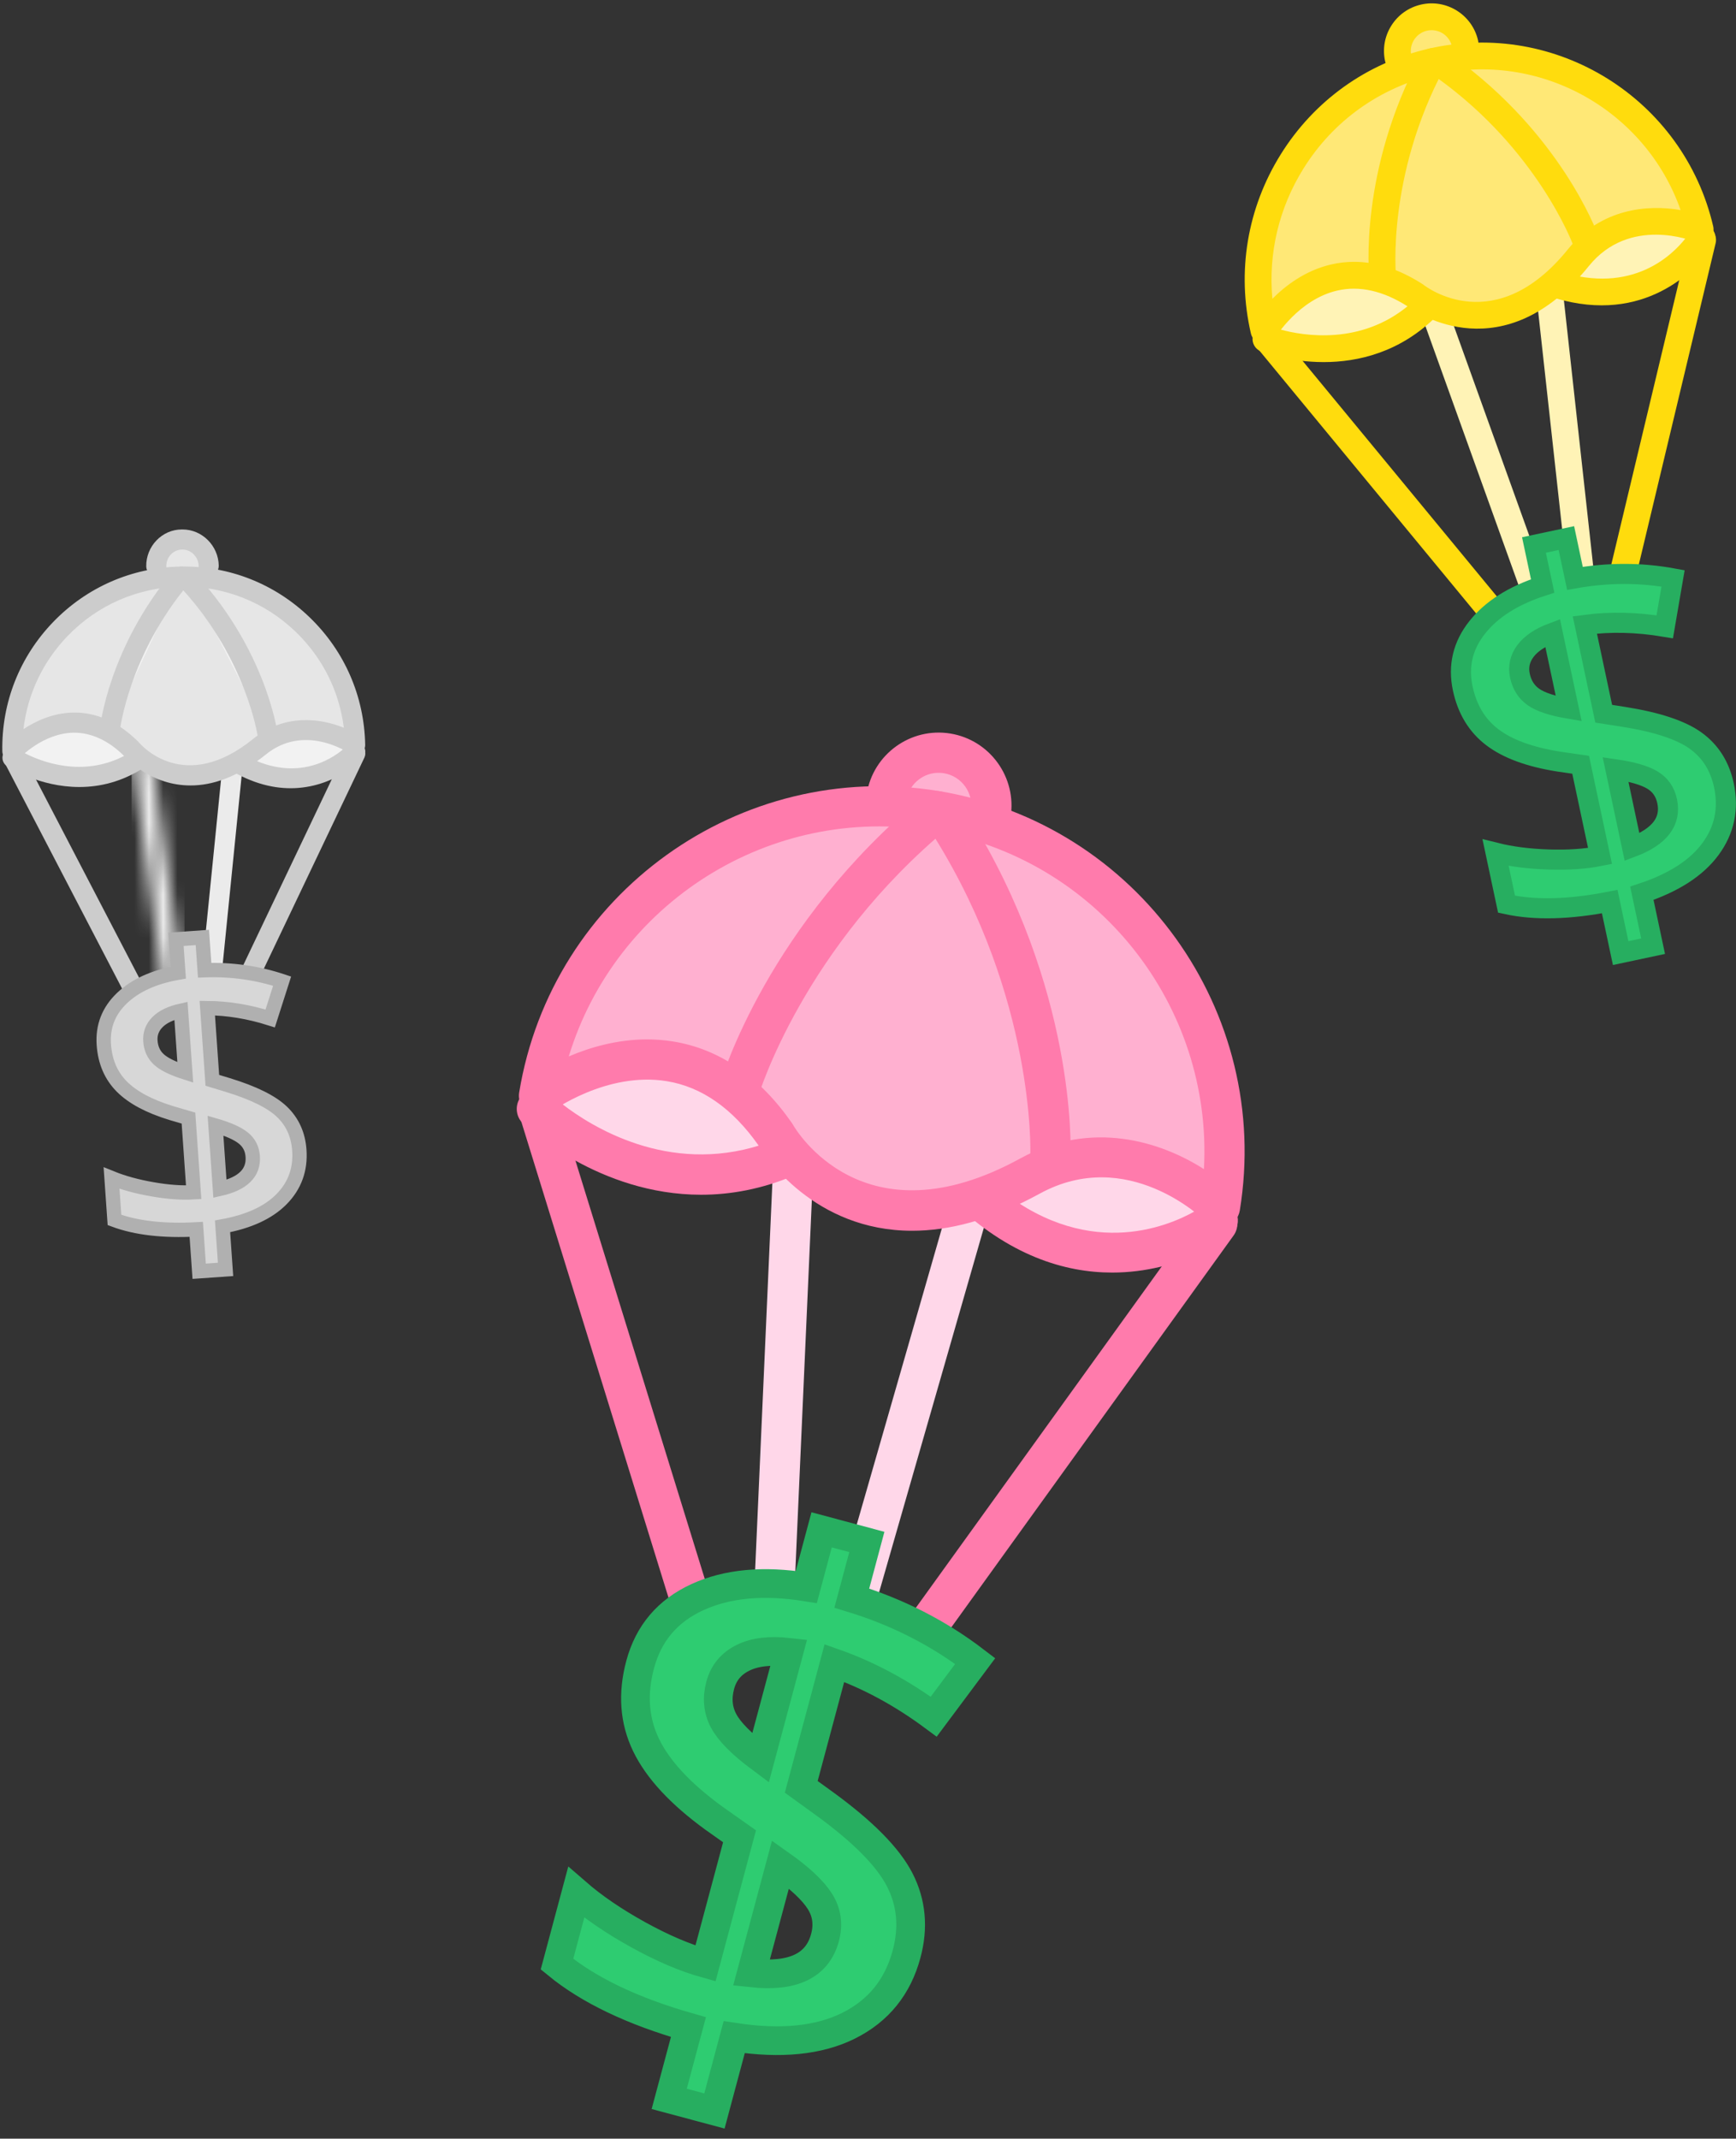 <?xml version="1.0" encoding="UTF-8"?>
<svg width="121px" height="149px" viewBox="0 0 121 149" version="1.1" xmlns="http://www.w3.org/2000/svg" xmlns:xlink="http://www.w3.org/1999/xlink">
    <rect x="0" y="0" width="121" height="149" fill="#333333" stroke="none"/>
    <!-- Generator: Sketch 47.1 (45422) - http://www.bohemiancoding.com/sketch -->
    <title>billing</title>
    <desc>Created with Sketch.</desc>
    <defs>
        <path d="M1.052,0.334 C1.02,0.334 0.987,0.337 0.954,0.342 C0.571,0.394 0.303,0.747 0.354,1.13 L2.552,17.274 C2.6,17.626 2.9,17.88 3.245,17.88 L3.34,17.874 C3.724,17.822 3.992,17.469 3.94,17.086 L1.742,0.941 C1.694,0.591 1.393,0.334 1.052,0.334 L1.052,0.334 Z" id="path-1"></path>
    </defs>
    <g id="Page-1" stroke="none" stroke-width="1" fill="none" fill-rule="evenodd">
        <g id="Second" transform="translate(-815, -885)">
            <g id="Features" transform="translate(248, 674)">
                <g id="billing" transform="translate(567, 211)">
                    <g>
                        <g>
                            <path d="M53.857,114.826 L53.793,114.825 C53.02,114.791 52.422,114.136 52.456,113.363 L53.915,80.6 C53.95,79.828 54.6,79.234 55.377,79.264 C56.15,79.298 56.748,79.952 56.714,80.725 L55.255,113.488 C55.222,114.24 54.601,114.826 53.857,114.826" id="Fill-1" fill="#FFD7E9"></path>
                            <path d="M58.734,116.098 C58.606,116.098 58.476,116.081 58.347,116.043 C57.603,115.829 57.174,115.053 57.388,114.31 L66.45,82.792 C66.663,82.048 67.439,81.617 68.183,81.833 C68.926,82.046 69.356,82.822 69.142,83.566 L60.08,115.084 C59.903,115.698 59.343,116.098 58.734,116.098" id="Fill-2" fill="#FFD7E9"></path>
                            <path d="M37.419,77.261 C37.419,77.261 45.194,84.684 54.854,80.588 L50.407,69.451 L40.722,71.532 L37.419,77.261" id="Fill-3" fill="#FFD7E9"></path>
                            <path d="M48.87,83.238 C41.754,83.238 36.72,78.53 36.452,78.274 C35.984,77.828 35.883,77.12 36.205,76.561 L39.509,70.832 C39.707,70.489 40.041,70.246 40.428,70.163 L50.113,68.082 C50.784,67.936 51.455,68.297 51.708,68.931 L56.155,80.068 C56.437,80.776 56.102,81.58 55.4,81.877 C53.096,82.854 50.898,83.238 48.87,83.238 L48.87,83.238 Z M39.219,76.944 C41.215,78.483 46.55,81.839 53.021,79.775 L49.545,71.069 L41.625,72.771 L39.219,76.944 L39.219,76.944 Z" id="Fill-4" fill="#FF7BAC"></path>
                            <path d="M84.881,85.029 C84.881,85.029 76.379,91.444 67.295,82.624 L75.06,73.486 L83.576,78.546 L84.881,85.029" id="Fill-5" fill="#FFD7E9"></path>
                            <path d="M77.517,88.66 C74.245,88.66 70.312,87.506 66.319,83.629 C65.79,83.115 65.75,82.279 66.228,81.717 L73.993,72.579 C74.435,72.058 75.189,71.932 75.776,72.282 L84.291,77.342 C84.632,77.544 84.871,77.881 84.95,78.27 L86.254,84.753 C86.36,85.281 86.154,85.823 85.724,86.147 C85.668,86.189 82.301,88.66 77.517,88.66 L77.517,88.66 Z M69.239,82.5 C75.583,87.898 81.336,85.496 83.318,84.367 L82.326,79.433 L75.361,75.294 L69.239,82.5 L69.239,82.5 Z" id="Fill-6" fill="#FF7BAC"></path>
                            <path d="M61.795,55.524 C62.123,53.52 64.014,52.161 66.018,52.489 C68.022,52.817 69.381,54.707 69.052,56.711" id="Fill-7" fill="#FFB0D0"></path>
                            <path d="M69.055,58.112 C68.979,58.112 68.903,58.106 68.826,58.094 C68.063,57.969 67.545,57.248 67.67,56.485 C67.873,55.247 67.03,54.074 65.791,53.871 C65.193,53.773 64.589,53.914 64.095,54.269 C63.602,54.624 63.276,55.15 63.178,55.75 C63.052,56.513 62.329,57.028 61.569,56.906 C60.806,56.781 60.288,56.061 60.413,55.298 C60.864,52.535 63.48,50.653 66.244,51.106 C69.007,51.559 70.887,54.175 70.435,56.937 C70.322,57.624 69.728,58.112 69.055,58.112" id="Fill-8" fill="#FF7BAC"></path>
                            <path d="M71.784,81.939 C59.431,88.709 54.043,79.036 54.043,79.036 C47.144,69.153 37.57,76.339 37.57,76.339 C39.715,63.233 52.079,54.347 65.185,56.492 C78.291,58.638 87.177,71.001 85.032,84.107 C85.032,84.107 78.931,78.022 71.784,81.939" id="Fill-9" fill="#FFB0D0"></path>
                            <path d="M63.575,85.747 C56.76,85.747 53.323,80.541 52.871,79.803 C51.064,77.229 48.912,75.722 46.473,75.325 C42.268,74.639 38.446,77.433 38.408,77.462 C37.949,77.802 37.329,77.832 36.842,77.534 C36.355,77.238 36.095,76.676 36.187,76.113 C38.454,62.265 51.566,52.848 65.411,55.109 C79.259,57.376 88.681,70.486 86.414,84.333 C86.329,84.852 85.962,85.279 85.462,85.44 C84.962,85.602 84.414,85.471 84.042,85.099 C83.824,84.885 78.573,79.816 72.457,83.167 C69.029,85.046 66.075,85.747 63.575,85.747 L63.575,85.747 Z M45.105,72.415 C45.688,72.415 46.286,72.459 46.895,72.556 C50.132,73.074 52.924,74.985 55.192,78.234 L55.267,78.354 C55.46,78.692 60.18,86.701 71.111,80.711 L71.784,81.939 L71.111,80.711 C76.07,77.992 80.899,79.527 83.915,81.453 C84.543,70.061 76.468,59.759 64.959,57.875 C53.649,56.022 42.897,62.93 39.643,73.601 C41.101,72.979 43.002,72.415 45.105,72.415 L45.105,72.415 Z" id="Fill-10" fill="#FF7BAC"></path>
                            <path d="M51.525,75.931 C51.525,75.931 54.636,65.293 65.3,56.511" id="Fill-11" fill="#FFB0D0"></path>
                            <path d="M51.526,77.331 C51.395,77.331 51.262,77.313 51.13,77.274 C50.389,77.056 49.964,76.279 50.181,75.538 C50.313,75.087 53.538,64.383 64.41,55.43 C65.007,54.938 65.89,55.024 66.381,55.621 C66.874,56.218 66.788,57.101 66.191,57.593 C56.017,65.972 52.899,76.223 52.869,76.326 C52.689,76.936 52.13,77.331 51.526,77.331" id="Fill-12" fill="#FF7BAC"></path>
                            <path d="M73.214,80.427 C73.214,80.427 73.657,69.353 66.349,57.629" id="Fill-13" fill="#FFB0D0"></path>
                            <path d="M73.215,81.828 L73.158,81.827 C72.386,81.796 71.785,81.145 71.815,80.373 C71.818,80.266 72.133,69.556 65.161,58.37 C64.752,57.714 64.952,56.85 65.609,56.441 C66.266,56.031 67.129,56.232 67.539,56.888 C74.987,68.84 74.633,80.013 74.614,80.483 C74.584,81.237 73.963,81.828 73.215,81.828" id="Fill-14" fill="#FF7BAC"></path>
                            <path d="M37.612,77.529 L48.596,113.038" id="Fill-15" fill="#FFB0D0"></path>
                            <path d="M48.596,114.439 C47.998,114.439 47.444,114.053 47.258,113.452 L36.273,77.943 C36.045,77.204 36.459,76.419 37.198,76.191 C37.935,75.963 38.721,76.376 38.95,77.115 L49.934,112.624 C50.163,113.363 49.75,114.148 49.01,114.376 C48.873,114.419 48.733,114.439 48.596,114.439" id="Fill-16" fill="#FF7BAC"></path>
                            <path d="M84.843,85.259 L63.111,115.413" id="Fill-17" fill="#FFB0D0"></path>
                            <path d="M63.11,116.815 C62.826,116.815 62.54,116.729 62.292,116.55 C61.664,116.098 61.523,115.222 61.975,114.595 L83.707,84.441 C84.159,83.813 85.036,83.67 85.662,84.123 C86.29,84.576 86.432,85.451 85.98,86.079 L64.248,116.233 C63.974,116.612 63.545,116.815 63.11,116.815" id="Fill-18" fill="#FF7BAC"></path>
                            <path d="M107.018,42.205 C106.636,42.205 106.276,41.968 106.139,41.587 L98.937,21.562 C98.762,21.077 99.014,20.541 99.5,20.367 C99.986,20.193 100.52,20.444 100.694,20.929 L107.897,40.955 C108.071,41.44 107.819,41.975 107.334,42.149 C107.23,42.187 107.123,42.205 107.018,42.205" id="Fill-21" fill="#FFF3B6"></path>
                            <path d="M110.259,41.765 C109.789,41.765 109.384,41.411 109.331,40.933 L106.999,19.78 C106.942,19.268 107.312,18.806 107.825,18.749 C108.336,18.696 108.799,19.063 108.856,19.576 L111.188,40.729 C111.245,41.241 110.875,41.703 110.362,41.76 L110.259,41.765" id="Fill-22" fill="#FFF3B6"></path>
                            <path d="M88.235,23.616 C88.235,23.616 94.732,26.154 99.52,21.314 L94.106,15.726 L88.806,19.363 L88.235,23.616" id="Fill-23" fill="#FFF3B6"></path>
                            <path d="M92.263,25.227 C89.846,25.227 88.041,24.543 87.896,24.486 C87.494,24.329 87.253,23.919 87.31,23.492 L87.88,19.239 C87.915,18.977 88.059,18.742 88.277,18.593 L93.577,14.955 C93.953,14.698 94.46,14.749 94.776,15.076 L100.191,20.664 C100.545,21.028 100.542,21.609 100.184,21.97 C97.622,24.561 94.645,25.227 92.263,25.227 L92.263,25.227 Z M89.265,22.964 C90.849,23.394 94.835,24.07 98.183,21.275 L93.984,16.941 L89.676,19.898 L89.265,22.964 L89.265,22.964 Z" id="Fill-24" fill="#FFDC0D"></path>
                            <path d="M118.639,16.576 C118.638,16.576 115.117,22.523 107.49,19.468 L109.898,12.069 L116.257,13.006 L118.639,16.576" id="Fill-25" fill="#FFF3B6"></path>
                            <path d="M111.638,21.273 C110.313,21.273 108.816,21.005 107.143,20.335 C106.687,20.152 106.45,19.647 106.602,19.179 L109.009,11.78 C109.151,11.347 109.58,11.079 110.034,11.145 L116.393,12.083 C116.655,12.121 116.887,12.268 117.034,12.488 L119.416,16.058 C119.615,16.356 119.625,16.743 119.442,17.052 C119.411,17.105 116.867,21.273 111.638,21.273 L111.638,21.273 Z M108.657,18.899 C113.781,20.564 116.601,17.739 117.51,16.567 L115.71,13.87 L110.541,13.107 L108.657,18.899 L108.657,18.899 Z" id="Fill-26" fill="#FFDC0D"></path>
                            <path d="M97.461,4.094 C97.163,2.809 97.963,1.528 99.247,1.23 C100.531,0.933 101.812,1.733 102.11,3.017" id="Fill-27" fill="#FFE876"></path>
                            <path d="M97.46,5.027 C97.035,5.027 96.651,4.736 96.551,4.304 C96.351,3.44 96.499,2.55 96.969,1.798 C97.438,1.045 98.173,0.521 99.036,0.321 C100.817,-0.094 102.607,1.023 103.019,2.806 C103.136,3.309 102.823,3.81 102.32,3.926 C101.818,4.044 101.316,3.73 101.2,3.227 C101.019,2.448 100.241,1.96 99.458,2.14 C98.677,2.321 98.19,3.103 98.371,3.882 C98.487,4.385 98.174,4.887 97.672,5.003 C97.601,5.019 97.53,5.027 97.46,5.027" id="Fill-28" fill="#FFDC0D"></path>
                            <path d="M110.016,17.951 C104.27,25.06 98.651,20.582 98.651,20.582 C92.073,16.351 88.099,23.026 88.099,23.026 C86.154,14.63 91.384,6.248 99.78,4.304 C108.176,2.36 116.558,7.59 118.502,15.985 C118.502,15.985 113.339,13.837 110.016,17.951" id="Fill-29" fill="#FFE876"></path>
                            <path d="M88.099,23.959 C88.05,23.959 88.002,23.955 87.953,23.947 C87.577,23.887 87.275,23.607 87.189,23.237 C86.192,18.933 86.931,14.499 89.27,10.751 C91.608,7.003 95.266,4.39 99.57,3.394 C108.453,1.337 117.354,6.891 119.412,15.775 C119.491,16.116 119.372,16.472 119.105,16.699 C118.838,16.925 118.467,16.981 118.143,16.848 C117.962,16.772 113.574,15.034 110.742,18.537 C104.791,25.902 98.753,21.813 98.123,21.353 C96.409,20.257 94.752,19.886 93.198,20.246 C90.515,20.87 88.916,23.479 88.899,23.506 C88.729,23.789 88.423,23.959 88.099,23.959 L88.099,23.959 Z M94.38,18.242 C95.948,18.242 97.548,18.762 99.156,19.797 L99.233,19.852 C99.431,20.007 104.223,23.633 109.289,17.364 C111.589,14.518 114.851,14.235 117.14,14.636 C114.698,7.679 107.337,3.512 99.991,5.213 C96.174,6.098 92.928,8.415 90.854,11.74 C89.14,14.486 88.395,17.648 88.686,20.817 C89.61,19.887 90.981,18.849 92.757,18.431 C93.293,18.305 93.835,18.242 94.38,18.242 L94.38,18.242 Z" id="Fill-30" fill="#FFDC0D"></path>
                            <path d="M96.374,19.34 C96.374,19.34 95.619,12.187 99.854,4.286" id="Fill-31" fill="#FFE876"></path>
                            <path d="M96.373,20.273 C95.901,20.273 95.496,19.917 95.445,19.438 C95.414,19.134 94.709,11.907 99.031,3.845 C99.275,3.391 99.84,3.22 100.296,3.464 C100.75,3.707 100.921,4.273 100.677,4.728 C96.64,12.259 97.296,19.174 97.303,19.243 C97.356,19.756 96.983,20.214 96.471,20.268 L96.373,20.273" id="Fill-32" fill="#FFDC0D"></path>
                            <path d="M110.501,16.69 C110.501,16.69 108.036,9.934 100.759,4.699" id="Fill-33" fill="#FFE876"></path>
                            <path d="M110.501,17.625 C110.12,17.625 109.763,17.389 109.624,17.011 C109.584,16.904 107.128,10.431 100.214,5.457 C99.795,5.156 99.7,4.572 100.002,4.154 C100.303,3.735 100.886,3.639 101.305,3.941 C108.73,9.282 111.274,16.083 111.379,16.37 C111.556,16.855 111.306,17.391 110.822,17.568 C110.716,17.606 110.608,17.625 110.501,17.625" id="Fill-34" fill="#FFDC0D"></path>
                            <path d="M88.417,23.729 L103.766,42.334" id="Fill-35" fill="#FFE876"></path>
                            <path d="M103.766,43.268 C103.497,43.268 103.23,43.152 103.045,42.929 L87.696,24.324 C87.368,23.926 87.424,23.337 87.823,23.009 C88.22,22.681 88.809,22.737 89.137,23.135 L104.486,41.74 C104.814,42.138 104.758,42.727 104.36,43.055 C104.186,43.199 103.976,43.268 103.766,43.268" id="Fill-36" fill="#FFDC0D"></path>
                            <path d="M118.673,16.723 L113.064,40.181" id="Fill-37" fill="#FFE876"></path>
                            <path d="M113.065,41.116 C112.993,41.116 112.92,41.107 112.847,41.09 C112.345,40.97 112.036,40.466 112.156,39.965 L117.765,16.506 C117.885,16.004 118.392,15.697 118.89,15.815 C119.392,15.935 119.701,16.439 119.581,16.94 L113.972,40.399 C113.87,40.828 113.487,41.116 113.065,41.116" id="Fill-38" fill="#FFDC0D"></path>
                            <g id="Group-43" transform="translate(8.872, 51.829)">
                                <mask id="mask-2" fill="white">
                                    <use xlink:href="#path-1"></use>
                                </mask>
                                <g id="Clip-42"></g>
                                <polygon id="Fill-41" fill="#EBEBEB" mask="url(#mask-2)" points="0.303 0.334 3.992 0.334 3.992 17.88 0.303 17.88"></polygon>
                            </g>
                            <path d="M16.235,52.284 C15.881,52.284 15.584,52.558 15.548,52.915 L13.919,69.127 C13.88,69.512 14.16,69.855 14.545,69.894 L14.616,69.897 C14.971,69.897 15.276,69.628 15.312,69.267 L16.941,53.056 C16.98,52.671 16.7,52.327 16.315,52.289 C16.288,52.285 16.261,52.284 16.235,52.284" id="Fill-44" fill="#EBEBEB"></path>
                            <path d="M0.87,52.791 C0.87,52.791 5.33,55.729 9.688,52.869 L6.525,47.82 L1.976,49.698 L0.87,52.791" id="Fill-45" fill="#F2F2F2"></path>
                            <path d="M5.528,54.831 C2.74,54.831 0.616,53.463 0.485,53.377 C0.215,53.199 0.102,52.86 0.211,52.556 L1.316,49.462 C1.383,49.275 1.525,49.126 1.708,49.05 L6.258,47.172 C6.574,47.041 6.937,47.159 7.119,47.448 L10.282,52.496 C10.484,52.82 10.391,53.245 10.073,53.454 C8.503,54.484 6.932,54.831 5.528,54.831 L5.528,54.831 Z M1.727,52.475 C2.841,53.05 5.741,54.209 8.714,52.632 L6.246,48.693 L2.531,50.226 L1.727,52.475 L1.727,52.475 Z" id="Fill-46" fill="#CCCCCC"></path>
                            <path d="M24.761,52.372 C24.761,52.372 21.175,56.263 15.951,52.758 L18.934,47.602 L23.547,49.319 L24.761,52.372" id="Fill-47" fill="#F2F2F2"></path>
                            <path d="M20.258,54.916 C18.894,54.916 17.305,54.511 15.56,53.34 C15.254,53.135 15.16,52.727 15.344,52.408 L18.328,47.251 C18.499,46.955 18.859,46.825 19.179,46.946 L23.791,48.663 C23.977,48.732 24.125,48.876 24.198,49.06 L25.411,52.113 C25.511,52.363 25.458,52.649 25.276,52.847 C25.248,52.877 23.317,54.916 20.258,54.916 L20.258,54.916 Z M16.895,52.524 C20.493,54.61 23.07,52.921 23.934,52.189 L23.011,49.867 L19.244,48.465 L16.895,52.524 L16.895,52.524 Z" id="Fill-48" fill="#CCCCCC"></path>
                            <path d="M10.894,39.645 C10.876,38.636 11.68,37.804 12.688,37.786 C13.697,37.769 14.529,38.572 14.547,39.581" id="Fill-49" fill="#E6E6E6"></path>
                            <path d="M10.893,40.156 C10.512,40.156 10.2,39.846 10.193,39.463 C10.17,38.069 11.284,36.887 12.677,36.887 L12.722,36.887 C14.094,36.887 15.223,38.028 15.247,39.407 C15.254,39.793 14.946,40.156 14.559,40.156 L14.547,40.156 C14.166,40.156 13.854,39.814 13.847,39.431 C13.836,38.817 13.333,38.288 12.721,38.288 L12.701,38.288 C12.08,38.288 11.583,38.817 11.594,39.439 C11.601,39.826 11.293,40.156 10.906,40.156 L10.893,40.156" id="Fill-50" fill="#CCCCCC"></path>
                            <path d="M18.084,52.025 C12.647,56.432 9.154,52.182 9.154,52.182 C4.904,47.964 0.862,52.327 0.862,52.327 C0.746,45.73 6,40.288 12.597,40.172 C19.194,40.057 24.636,45.311 24.752,51.908 C24.752,51.908 21.229,49.475 18.084,52.025" id="Fill-51" fill="#E6E6E6"></path>
                            <path d="M13.28,54.723 C10.597,54.723 8.9,52.948 8.646,52.664 C7.532,51.564 6.333,51.035 5.113,51.045 C2.986,51.09 1.391,52.786 1.376,52.803 C1.181,53.013 0.878,53.084 0.612,52.982 C0.345,52.879 0.166,52.625 0.162,52.34 C0.102,48.961 1.362,45.763 3.708,43.333 C6.055,40.903 9.207,39.531 12.585,39.472 C15.974,39.408 19.162,40.673 21.592,43.019 C24.022,45.366 25.393,48.518 25.453,51.896 C25.457,52.158 25.314,52.402 25.083,52.525 C24.851,52.65 24.57,52.634 24.354,52.484 C24.228,52.399 21.214,50.39 18.525,52.569 L18.084,52.025 L18.525,52.569 C16.529,54.186 14.755,54.723 13.28,54.723 L13.28,54.723 Z M5.2,49.644 C6.786,49.644 8.282,50.33 9.647,51.685 L9.695,51.737 C9.819,51.885 12.835,55.377 17.643,51.481 C19.824,49.713 22.32,50.03 23.965,50.704 C23.649,48.165 22.485,45.829 20.619,44.027 C18.458,41.94 15.603,40.814 12.61,40.873 C9.606,40.925 6.803,42.145 4.716,44.306 C2.985,46.099 1.919,48.362 1.636,50.796 C2.476,50.244 3.676,49.675 5.084,49.645 L5.2,49.644 L5.2,49.644 Z" id="Fill-52" fill="#CCCCCC"></path>
                            <path d="M7.647,50.888 C7.647,50.888 8.223,45.412 12.656,40.172" id="Fill-53" fill="#F2F2F2"></path>
                            <path d="M7.648,51.588 L7.573,51.584 C7.189,51.544 6.911,51.199 6.951,50.815 C6.975,50.583 7.601,45.063 12.12,39.719 C12.37,39.425 12.811,39.387 13.108,39.637 C13.403,39.887 13.44,40.328 13.19,40.624 C8.962,45.622 8.35,50.909 8.344,50.963 C8.305,51.321 8.001,51.588 7.648,51.588" id="Fill-54" fill="#CCCCCC"></path>
                            <path d="M18.649,51.159 C18.649,51.159 17.881,45.706 13.268,40.625" id="Fill-55" fill="#F2F2F2"></path>
                            <path d="M18.648,51.859 C18.305,51.859 18.005,51.607 17.955,51.257 C17.948,51.205 17.15,45.943 12.749,41.096 C12.489,40.809 12.51,40.366 12.797,40.107 C13.083,39.847 13.526,39.868 13.786,40.154 C18.49,45.336 19.31,50.83 19.342,51.061 C19.396,51.444 19.13,51.798 18.747,51.852 L18.648,51.859" id="Fill-56" fill="#CCCCCC"></path>
                            <path d="M0.988,52.905 L9.512,69.287" id="Fill-57" fill="#F2F2F2"></path>
                            <path d="M9.513,69.987 C9.26,69.987 9.016,69.85 8.891,69.61 L0.367,53.229 C0.188,52.886 0.321,52.462 0.665,52.284 C1.007,52.107 1.431,52.239 1.609,52.582 L10.134,68.963 C10.312,69.306 10.179,69.729 9.835,69.908 C9.733,69.961 9.621,69.987 9.513,69.987" id="Fill-58" fill="#CCCCCC"></path>
                            <path d="M24.762,52.488 L16.819,69.158" id="Fill-59" fill="#F2F2F2"></path>
                            <path d="M16.818,69.859 C16.717,69.859 16.615,69.837 16.517,69.791 C16.168,69.624 16.02,69.206 16.186,68.857 L24.13,52.186 C24.297,51.838 24.714,51.691 25.064,51.855 C25.413,52.022 25.561,52.44 25.395,52.789 L17.451,69.46 C17.33,69.712 17.08,69.859 16.818,69.859" id="Fill-60" fill="#CCCCCC"></path>
                        </g>
                        <path d="M65.268,133.333 C65.268,135.704 64.401,137.658 62.667,139.196 C60.934,140.733 58.431,141.682 55.161,142.042 L55.161,147.365 L51.898,147.365 L51.898,142.189 C47.842,142.123 44.514,141.502 41.913,140.324 L41.913,135.148 C43.32,135.835 44.963,136.411 46.844,136.878 C48.725,137.344 50.41,137.585 51.898,137.601 L51.898,128.426 L49.837,127.666 C47.155,126.635 45.197,125.405 43.962,123.974 C42.727,122.543 42.11,120.772 42.11,118.663 C42.11,116.406 42.989,114.549 44.747,113.094 C46.505,111.638 48.889,110.755 51.898,110.444 L51.898,106.323 L55.161,106.323 L55.161,110.371 C58.481,110.485 61.629,111.156 64.605,112.382 L62.815,116.872 C60.247,115.858 57.696,115.253 55.161,115.056 L55.161,123.986 L57.025,124.697 C60.132,125.891 62.283,127.151 63.477,128.475 C64.671,129.8 65.268,131.419 65.268,133.333 Z M59.478,133.701 C59.478,132.752 59.147,131.971 58.485,131.358 C57.822,130.745 56.714,130.152 55.161,129.579 L55.161,137.405 C58.039,136.963 59.478,135.729 59.478,133.701 Z M47.875,118.614 C47.875,119.546 48.165,120.323 48.745,120.944 C49.326,121.566 50.377,122.179 51.898,122.784 L51.898,115.155 C50.589,115.351 49.592,115.751 48.905,116.357 C48.218,116.962 47.875,117.714 47.875,118.614 Z" id="$" stroke="#27AE60" stroke-width="2" fill="#2ECC71" transform="translate(53.591, 126.844) rotate(-345) translate(-53.591, -126.844) "></path>
                        <path d="M20.624,80.603 C20.624,81.943 20.134,83.047 19.155,83.915 C18.176,84.783 16.762,85.319 14.915,85.522 L14.915,88.529 L13.072,88.529 L13.072,85.605 C10.781,85.568 8.901,85.217 7.432,84.552 L7.432,81.629 C8.226,82.017 9.155,82.342 10.217,82.605 C11.28,82.869 12.231,83.005 13.072,83.014 L13.072,77.832 L11.908,77.402 C10.393,76.82 9.287,76.125 8.589,75.317 C7.892,74.509 7.543,73.509 7.543,72.317 C7.543,71.042 8.039,69.994 9.032,69.171 C10.026,68.349 11.372,67.85 13.072,67.675 L13.072,65.347 L14.915,65.347 L14.915,67.633 C16.79,67.698 18.568,68.077 20.249,68.77 L19.238,71.305 C17.788,70.733 16.346,70.391 14.915,70.28 L14.915,75.324 L15.968,75.726 C17.723,76.4 18.938,77.111 19.612,77.86 C20.286,78.608 20.624,79.522 20.624,80.603 Z M17.353,80.811 C17.353,80.275 17.166,79.834 16.792,79.488 C16.418,79.141 15.792,78.806 14.915,78.483 L14.915,82.903 C16.54,82.654 17.353,81.956 17.353,80.811 Z M10.799,72.289 C10.799,72.816 10.963,73.255 11.291,73.606 C11.619,73.957 12.213,74.303 13.072,74.645 L13.072,70.335 C12.333,70.446 11.769,70.673 11.381,71.014 C10.993,71.356 10.799,71.781 10.799,72.289 Z" id="$" stroke="#B0B0B0" fill="#D7D7D7" transform="translate(14.028, 76.938) rotate(-364) translate(-14.028, -76.938) "></path>
                        <path d="M119.382,56.532 C119.382,58.211 118.768,59.595 117.54,60.684 C116.312,61.773 114.54,62.445 112.224,62.7 L112.224,66.47 L109.913,66.47 L109.913,62.804 C107.04,62.758 104.683,62.318 102.841,61.484 L102.841,57.817 C103.837,58.304 105.001,58.712 106.333,59.042 C107.666,59.373 108.859,59.543 109.913,59.555 L109.913,53.057 L108.453,52.518 C106.554,51.788 105.166,50.917 104.292,49.903 C103.417,48.89 102.98,47.636 102.98,46.142 C102.98,44.543 103.603,43.228 104.848,42.197 C106.093,41.166 107.781,40.541 109.913,40.321 L109.913,37.402 L112.224,37.402 L112.224,40.269 C114.575,40.35 116.805,40.825 118.913,41.694 L117.645,44.873 C115.826,44.155 114.019,43.726 112.224,43.587 L112.224,49.912 L113.544,50.416 C115.745,51.261 117.268,52.153 118.114,53.091 C118.959,54.03 119.382,55.176 119.382,56.532 Z M115.282,56.792 C115.282,56.12 115.047,55.567 114.578,55.133 C114.109,54.699 113.324,54.279 112.224,53.873 L112.224,59.416 C114.262,59.103 115.282,58.229 115.282,56.792 Z M107.063,46.107 C107.063,46.767 107.269,47.317 107.68,47.757 C108.091,48.198 108.835,48.632 109.913,49.06 L109.913,43.657 C108.986,43.796 108.279,44.08 107.793,44.508 C107.306,44.937 107.063,45.47 107.063,46.107 Z" id="$" stroke="#27AE60" stroke-width="1.4" fill="#2ECC71" transform="translate(111.112, 51.936) rotate(-12) translate(-111.112, -51.936) "></path>
                    </g>
                </g>
            </g>
        </g>
    </g>
</svg>
